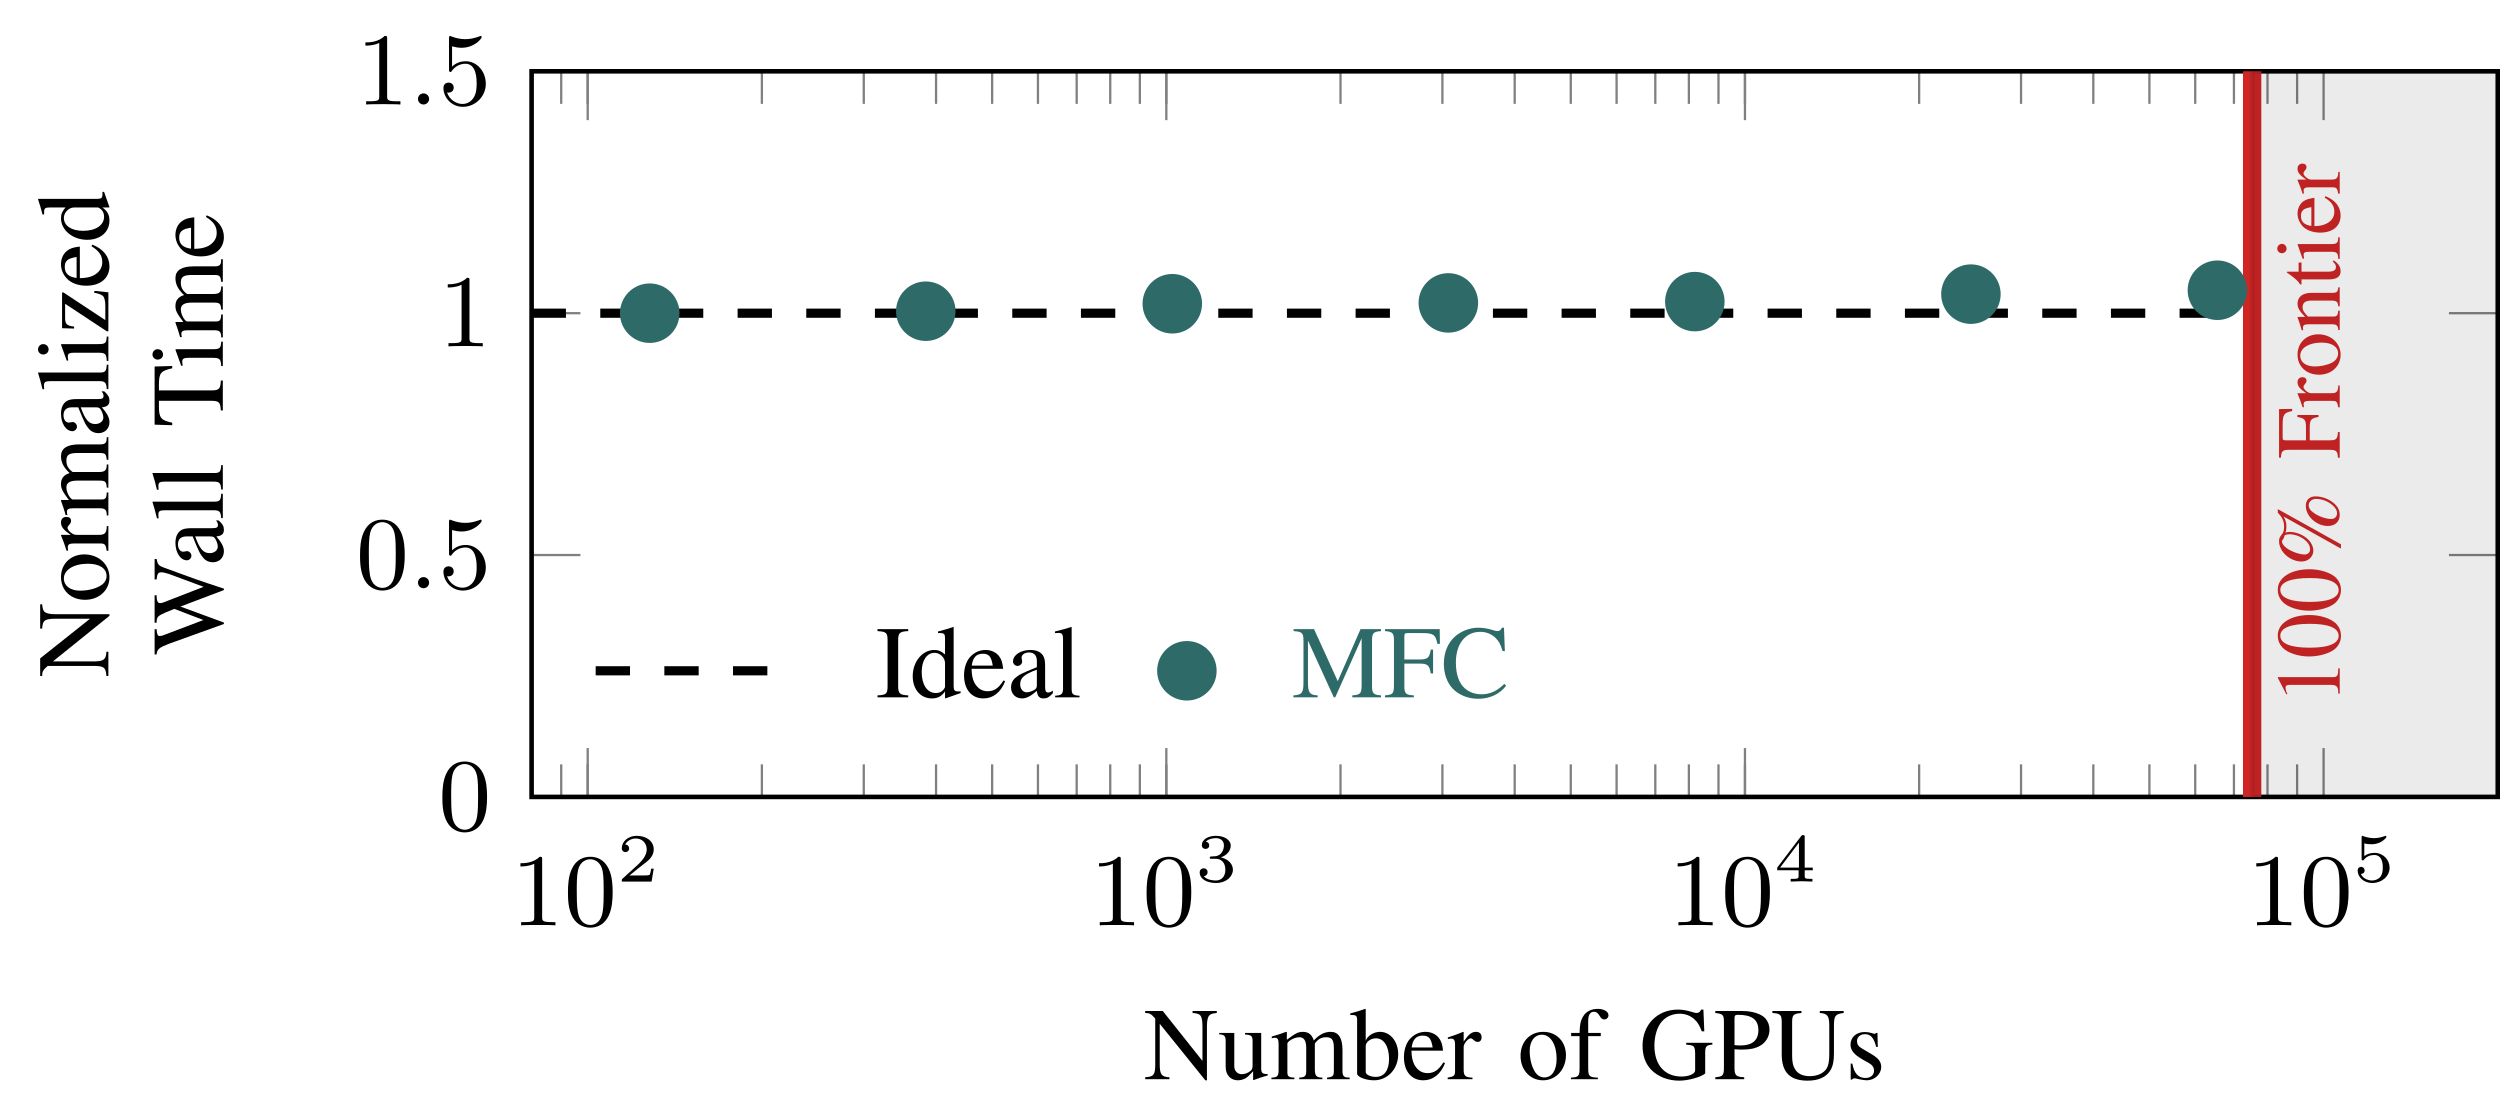 <?xml version="1.0" encoding="UTF-8"?>
<svg xmlns="http://www.w3.org/2000/svg" xmlns:xlink="http://www.w3.org/1999/xlink" width="217.647" height="97.402" viewBox="0 0 217.647 97.402">
<rect width="100%" height="100%" fill="white"/><defs>
<g>
<g id="glyph-0-0">
<path d="M 2.719 -5.734 C 2.719 -5.953 2.719 -5.969 2.5 -5.969 C 1.938 -5.406 1.109 -5.406 0.828 -5.406 L 0.828 -5.125 C 1 -5.125 1.547 -5.125 2.031 -5.359 L 2.031 -0.719 C 2.031 -0.391 2.016 -0.281 1.172 -0.281 L 0.891 -0.281 L 0.891 0 C 1.203 -0.031 2.016 -0.031 2.375 -0.031 C 2.75 -0.031 3.547 -0.031 3.875 0 L 3.875 -0.281 L 3.594 -0.281 C 2.75 -0.281 2.719 -0.391 2.719 -0.719 Z M 2.719 -5.734 "/>
</g>
<g id="glyph-0-1">
<path d="M 4.25 -2.875 C 4.25 -3.469 4.219 -4.25 3.906 -4.922 C 3.5 -5.766 2.828 -5.969 2.312 -5.969 C 1.766 -5.969 1.078 -5.766 0.688 -4.891 C 0.406 -4.281 0.359 -3.547 0.359 -2.875 C 0.359 -2.281 0.375 -1.422 0.766 -0.703 C 1.188 0.047 1.891 0.203 2.297 0.203 C 2.875 0.203 3.547 -0.047 3.922 -0.875 C 4.188 -1.484 4.25 -2.156 4.25 -2.875 Z M 2.312 -0.031 C 2.031 -0.031 1.391 -0.156 1.219 -1.172 C 1.125 -1.688 1.125 -2.469 1.125 -2.984 C 1.125 -3.594 1.125 -4.297 1.234 -4.797 C 1.422 -5.594 1.984 -5.75 2.297 -5.75 C 2.641 -5.75 3.203 -5.562 3.375 -4.734 C 3.469 -4.25 3.469 -3.547 3.469 -2.984 C 3.469 -2.422 3.469 -1.672 3.375 -1.141 C 3.188 -0.109 2.531 -0.031 2.312 -0.031 Z M 2.312 -0.031 "/>
</g>
<g id="glyph-0-2">
<path d="M 0.938 -3.094 C 0.938 -2.938 0.938 -2.828 1.062 -2.828 C 1.125 -2.828 1.156 -2.875 1.203 -2.953 C 1.484 -3.328 1.906 -3.547 2.375 -3.547 C 3.344 -3.547 3.344 -2.156 3.344 -1.844 C 3.344 -1.562 3.344 -1 3.078 -0.594 C 2.844 -0.219 2.469 -0.047 2.109 -0.047 C 1.594 -0.047 0.984 -0.391 0.766 -1.047 C 0.781 -1.047 0.828 -1.031 0.891 -1.031 C 1.078 -1.031 1.344 -1.141 1.344 -1.469 C 1.344 -1.75 1.141 -1.906 0.891 -1.906 C 0.703 -1.906 0.453 -1.797 0.453 -1.438 C 0.453 -0.625 1.141 0.203 2.141 0.203 C 3.219 0.203 4.141 -0.688 4.141 -1.797 C 4.141 -2.875 3.375 -3.766 2.391 -3.766 C 1.969 -3.766 1.531 -3.625 1.203 -3.297 L 1.203 -5.062 C 1.484 -4.984 1.766 -4.938 2.031 -4.938 C 3.141 -4.938 3.781 -5.734 3.781 -5.859 C 3.781 -5.938 3.734 -5.969 3.688 -5.969 C 3.672 -5.969 3.656 -5.969 3.562 -5.922 C 3.141 -5.766 2.734 -5.688 2.359 -5.688 C 1.969 -5.688 1.562 -5.766 1.156 -5.922 C 1.062 -5.969 1.047 -5.969 1.047 -5.969 C 0.938 -5.969 0.938 -5.891 0.938 -5.734 Z M 0.938 -3.094 "/>
</g>
<g id="glyph-1-0">
<path d="M 3.219 -1.125 L 3 -1.125 C 2.984 -1.031 2.922 -0.641 2.844 -0.578 C 2.797 -0.531 2.312 -0.531 2.219 -0.531 L 1.109 -0.531 L 1.875 -1.156 C 2.078 -1.328 2.609 -1.703 2.797 -1.891 C 2.969 -2.062 3.219 -2.375 3.219 -2.797 C 3.219 -3.547 2.547 -3.984 1.734 -3.984 C 0.969 -3.984 0.438 -3.469 0.438 -2.906 C 0.438 -2.609 0.688 -2.562 0.75 -2.562 C 0.906 -2.562 1.078 -2.672 1.078 -2.891 C 1.078 -3.016 1 -3.219 0.734 -3.219 C 0.875 -3.516 1.234 -3.75 1.656 -3.75 C 2.281 -3.75 2.609 -3.281 2.609 -2.797 C 2.609 -2.375 2.328 -1.938 1.922 -1.547 L 0.5 -0.25 C 0.438 -0.188 0.438 -0.188 0.438 0 L 3.031 0 Z M 3.219 -1.125 "/>
</g>
<g id="glyph-1-1">
<path d="M 1.766 -1.984 C 2.266 -1.984 2.609 -1.641 2.609 -1.031 C 2.609 -0.375 2.219 -0.094 1.781 -0.094 C 1.609 -0.094 1 -0.125 0.734 -0.469 C 0.969 -0.5 1.062 -0.656 1.062 -0.812 C 1.062 -1.016 0.922 -1.156 0.719 -1.156 C 0.562 -1.156 0.375 -1.047 0.375 -0.797 C 0.375 -0.203 1.031 0.125 1.797 0.125 C 2.688 0.125 3.266 -0.438 3.266 -1.031 C 3.266 -1.469 2.938 -1.938 2.219 -2.109 C 2.703 -2.266 3.078 -2.656 3.078 -3.141 C 3.078 -3.625 2.516 -3.984 1.797 -3.984 C 1.094 -3.984 0.562 -3.656 0.562 -3.172 C 0.562 -2.906 0.766 -2.844 0.891 -2.844 C 1.047 -2.844 1.203 -2.938 1.203 -3.156 C 1.203 -3.344 1.078 -3.453 0.906 -3.469 C 1.188 -3.781 1.734 -3.781 1.797 -3.781 C 2.094 -3.781 2.484 -3.641 2.484 -3.141 C 2.484 -2.812 2.297 -2.234 1.688 -2.203 C 1.578 -2.203 1.422 -2.188 1.375 -2.188 C 1.312 -2.172 1.25 -2.172 1.25 -2.078 C 1.25 -1.984 1.312 -1.984 1.406 -1.984 Z M 1.766 -1.984 "/>
</g>
<g id="glyph-1-2">
<path d="M 3.375 -0.984 L 3.375 -1.219 L 2.672 -1.219 L 2.672 -3.859 C 2.672 -4 2.672 -4.047 2.531 -4.047 C 2.422 -4.047 2.406 -4.016 2.359 -3.953 L 0.281 -1.219 L 0.281 -0.984 L 2.141 -0.984 L 2.141 -0.5 C 2.141 -0.312 2.141 -0.234 1.641 -0.234 L 1.453 -0.234 L 1.453 0 C 1.578 0 2.141 -0.031 2.406 -0.031 C 2.672 -0.031 3.234 0 3.344 0 L 3.344 -0.234 L 3.172 -0.234 C 2.672 -0.234 2.672 -0.312 2.672 -0.5 L 2.672 -0.984 Z M 2.172 -3.391 L 2.172 -1.219 L 0.531 -1.219 Z M 2.172 -3.391 "/>
</g>
<g id="glyph-1-3">
<path d="M 1.016 -3.328 C 1.219 -3.266 1.422 -3.25 1.625 -3.25 C 1.766 -3.25 2.094 -3.25 2.469 -3.453 C 2.578 -3.516 2.938 -3.766 2.938 -3.891 C 2.938 -3.969 2.891 -3.984 2.859 -3.984 C 2.844 -3.984 2.844 -3.984 2.766 -3.953 C 2.562 -3.875 2.25 -3.781 1.859 -3.781 C 1.562 -3.781 1.25 -3.844 0.969 -3.938 C 0.922 -3.969 0.891 -3.984 0.875 -3.984 C 0.781 -3.984 0.781 -3.906 0.781 -3.812 L 0.781 -2.016 C 0.781 -1.922 0.781 -1.844 0.891 -1.844 C 0.953 -1.844 0.969 -1.875 1 -1.922 C 1.156 -2.109 1.422 -2.312 1.891 -2.312 C 2.625 -2.312 2.625 -1.422 2.625 -1.234 C 2.625 -1 2.609 -0.656 2.406 -0.406 C 2.219 -0.188 1.938 -0.094 1.688 -0.094 C 1.281 -0.094 0.859 -0.312 0.719 -0.672 C 1.016 -0.672 1.047 -0.906 1.047 -0.969 C 1.047 -1.141 0.922 -1.281 0.734 -1.281 C 0.688 -1.281 0.438 -1.25 0.438 -0.953 C 0.438 -0.406 0.953 0.125 1.703 0.125 C 2.531 0.125 3.219 -0.453 3.219 -1.203 C 3.219 -1.891 2.672 -2.5 1.891 -2.5 C 1.516 -2.5 1.203 -2.375 1.016 -2.219 Z M 1.016 -3.328 "/>
</g>
<g id="glyph-2-0">
<path d="M 1.766 -0.484 C 1.766 -0.75 1.547 -0.969 1.281 -0.969 C 1 -0.969 0.797 -0.75 0.797 -0.484 C 0.797 -0.219 1 0 1.281 0 C 1.547 0 1.766 -0.219 1.766 -0.484 Z M 1.766 -0.484 "/>
</g>
<g id="glyph-3-0">
<path d="M -5.391 -2.312 L -4.656 -0.891 L -4.547 -0.891 C -4.594 -0.984 -4.625 -1.062 -4.641 -1.094 C -4.688 -1.25 -4.719 -1.375 -4.719 -1.453 C -4.719 -1.625 -4.609 -1.703 -4.344 -1.703 L -0.734 -1.703 C -0.484 -1.703 -0.297 -1.641 -0.219 -1.5 C -0.156 -1.391 -0.125 -1.281 -0.125 -0.938 L 0 -0.938 L 0 -3.141 L -0.125 -3.141 C -0.125 -2.516 -0.203 -2.375 -0.594 -2.375 L -5.375 -2.375 Z M -5.391 -2.312 "/>
</g>
<g id="glyph-3-1">
<path d="M -5.391 -2.031 C -5.391 -1.578 -5.25 -1.25 -4.969 -0.953 C -4.531 -0.5 -3.609 -0.188 -2.672 -0.188 C -1.812 -0.188 -0.875 -0.453 -0.438 -0.828 C -0.078 -1.125 0.109 -1.531 0.109 -1.984 C 0.109 -2.406 -0.031 -2.734 -0.297 -3.031 C -0.734 -3.484 -1.672 -3.797 -2.625 -3.797 C -4.266 -3.797 -5.391 -3.062 -5.391 -2.031 Z M -5.172 -2 C -5.172 -2.672 -4.281 -3.031 -2.609 -3.031 C -0.953 -3.031 -0.094 -2.672 -0.094 -1.984 C -0.094 -1.312 -0.953 -0.953 -2.609 -0.953 C -4.297 -0.953 -5.172 -1.312 -5.172 -2 Z M -5.172 -2 "/>
</g>
<g id="glyph-3-2">
<path d="M -2.953 -5.328 C -2.953 -4.438 -2.031 -3.578 -1.031 -3.578 C -0.406 -3.578 0 -3.953 0 -4.531 C 0 -4.891 -0.125 -5.188 -0.406 -5.469 C -0.844 -5.891 -1.484 -6.156 -2.109 -6.156 C -2.641 -6.156 -2.953 -5.844 -2.953 -5.328 Z M -2.703 -5.391 C -2.703 -5.688 -2.422 -5.938 -2.062 -5.938 C -1.609 -5.938 -1.062 -5.75 -0.688 -5.438 C -0.375 -5.188 -0.234 -4.953 -0.234 -4.672 C -0.234 -4.375 -0.453 -4.188 -0.75 -4.188 C -1.172 -4.188 -1.828 -4.406 -2.234 -4.703 C -2.562 -4.922 -2.703 -5.141 -2.703 -5.391 Z M -5.391 -5.047 L -5.391 -4.734 C -4.984 -4.312 -4.844 -4 -4.844 -3.5 C -4.844 -3.172 -4.906 -3 -5.062 -2.812 C -5.234 -2.594 -5.281 -2.5 -5.281 -2.25 C -5.281 -1.344 -4.328 -0.484 -3.312 -0.484 C -2.75 -0.484 -2.297 -0.906 -2.297 -1.422 C -2.297 -1.766 -2.469 -2.125 -2.734 -2.391 C -3.156 -2.812 -3.797 -3.062 -4.375 -3.062 C -4.484 -3.062 -4.578 -3.047 -4.719 -3 C -4.672 -3.141 -4.641 -3.297 -4.641 -3.516 C -4.641 -3.875 -4.703 -4.078 -4.891 -4.406 L 0.109 -1.609 L 0.109 -1.984 Z M -4.781 -2.781 C -4.625 -2.844 -4.5 -2.859 -4.391 -2.859 C -3.484 -2.859 -2.578 -2.203 -2.578 -1.562 C -2.578 -1.281 -2.766 -1.094 -3.062 -1.094 C -3.391 -1.094 -3.938 -1.25 -4.328 -1.469 C -4.766 -1.703 -5.031 -2 -5.031 -2.25 C -5.031 -2.281 -5.031 -2.297 -4.984 -2.344 C -4.891 -2.469 -4.844 -2.562 -4.781 -2.781 Z M -4.781 -2.781 "/>
</g>
<g id="glyph-3-3">
<path d="M -1.844 -3.812 L -3.688 -3.812 L -3.688 -3.641 C -3.047 -3.531 -2.938 -3.391 -2.938 -2.75 L -2.938 -1.609 L -4.703 -1.609 C -4.922 -1.609 -4.969 -1.641 -4.969 -1.859 L -4.969 -2.938 C -4.969 -3.844 -4.859 -4.016 -4.141 -4.156 L -4.141 -4.344 L -5.281 -4.328 L -5.281 -0.094 L -5.125 -0.094 C -5.078 -0.688 -4.969 -0.781 -4.406 -0.781 L -0.953 -0.781 C -0.297 -0.781 -0.188 -0.703 -0.156 -0.094 L 0 -0.094 L 0 -2.328 L -0.156 -2.328 C -0.188 -1.719 -0.297 -1.609 -0.875 -1.609 L -2.609 -1.609 L -2.609 -2.75 C -2.609 -3.406 -2.484 -3.531 -1.844 -3.641 Z M -1.844 -3.812 "/>
</g>
<g id="glyph-3-4">
<path d="M -3.109 -0.062 C -3.125 -0.172 -3.141 -0.234 -3.141 -0.328 C -3.141 -0.531 -3.016 -0.609 -2.656 -0.609 L -0.672 -0.609 C -0.266 -0.609 -0.219 -0.547 -0.125 -0.047 L 0 -0.047 L 0 -1.953 L -0.125 -1.953 C -0.141 -1.406 -0.266 -1.281 -0.719 -1.281 L -2.516 -1.281 C -2.766 -1.281 -3.156 -1.625 -3.156 -1.828 C -3.156 -1.875 -3.125 -1.953 -3.047 -2.047 C -2.938 -2.172 -2.891 -2.25 -2.891 -2.359 C -2.891 -2.547 -3.016 -2.672 -3.25 -2.672 C -3.5 -2.672 -3.672 -2.5 -3.672 -2.234 C -3.672 -1.891 -3.484 -1.672 -2.922 -1.281 L -3.656 -1.281 L -3.672 -1.234 C -3.484 -0.812 -3.391 -0.531 -3.234 -0.062 Z M -3.109 -0.062 "/>
</g>
<g id="glyph-3-5">
<path d="M -3.672 -1.984 C -3.672 -0.953 -2.906 -0.234 -1.797 -0.234 C -0.719 -0.234 0.078 -0.969 0.078 -1.969 C 0.078 -2.984 -0.766 -3.75 -1.859 -3.75 C -2.906 -3.75 -3.672 -3.016 -3.672 -1.984 Z M -3.438 -1.891 C -3.438 -2.562 -2.672 -3.031 -1.578 -3.031 C -0.688 -3.031 -0.141 -2.672 -0.141 -2.078 C -0.141 -1.766 -0.328 -1.469 -0.656 -1.297 C -1.062 -1.078 -1.625 -0.953 -2.188 -0.953 C -2.953 -0.953 -3.438 -1.328 -3.438 -1.891 Z M -3.438 -1.891 "/>
</g>
<g id="glyph-3-6">
<path d="M -3.172 -0.125 C -3.203 -0.172 -3.203 -0.25 -3.203 -0.344 C -3.203 -0.562 -3.078 -0.641 -2.688 -0.641 L -0.719 -0.641 C -0.266 -0.641 -0.156 -0.547 -0.125 -0.141 L 0 -0.141 L 0 -1.828 L -0.125 -1.828 C -0.156 -1.422 -0.25 -1.312 -0.531 -1.312 L -2.766 -1.312 C -3.125 -1.688 -3.234 -1.859 -3.234 -2.125 C -3.234 -2.516 -2.984 -2.703 -2.453 -2.703 L -0.781 -2.703 C -0.281 -2.703 -0.156 -2.609 -0.125 -2.203 L 0 -2.203 L 0 -3.859 L -0.125 -3.859 C -0.156 -3.469 -0.25 -3.375 -0.641 -3.375 L -2.469 -3.375 C -3.219 -3.375 -3.672 -3.031 -3.672 -2.438 C -3.672 -2.078 -3.531 -1.828 -3.016 -1.281 L -3.656 -1.281 L -3.672 -1.234 C -3.516 -0.844 -3.438 -0.562 -3.312 -0.125 Z M -3.172 -0.125 "/>
</g>
<g id="glyph-3-7">
<path d="M -3.578 -2.031 L -3.578 -1.234 L -4.516 -1.234 C -4.594 -1.234 -4.609 -1.219 -4.609 -1.172 C -4.547 -1.109 -4.469 -1.062 -4.391 -1.016 C -3.953 -0.703 -3.562 -0.359 -3.531 -0.234 C -3.484 -0.156 -3.422 -0.109 -3.391 -0.109 C -3.359 -0.109 -3.344 -0.109 -3.328 -0.141 L -3.328 -0.562 L -0.938 -0.562 C -0.266 -0.562 0.078 -0.797 0.078 -1.266 C 0.078 -1.656 -0.109 -1.953 -0.531 -2.219 L -0.609 -2.125 C -0.422 -1.953 -0.328 -1.812 -0.328 -1.641 C -0.328 -1.344 -0.547 -1.234 -1.047 -1.234 L -3.328 -1.234 L -3.328 -2.031 Z M -3.578 -2.031 "/>
</g>
<g id="glyph-3-8">
<path d="M -3.672 -1.391 L -3.234 -0.156 L -3.109 -0.156 L -3.109 -0.219 C -3.125 -0.312 -3.141 -0.422 -3.141 -0.5 C -3.141 -0.688 -3.016 -0.75 -2.656 -0.75 L -0.812 -0.75 C -0.234 -0.75 -0.156 -0.672 -0.125 -0.125 L 0 -0.125 L 0 -2.016 L -0.125 -2.016 C -0.156 -1.484 -0.234 -1.422 -0.812 -1.422 L -3.641 -1.422 Z M -5.438 -1.016 C -5.438 -0.812 -5.266 -0.625 -5.031 -0.625 C -4.812 -0.625 -4.625 -0.797 -4.625 -1.016 C -4.625 -1.25 -4.812 -1.438 -5.031 -1.438 C -5.266 -1.438 -5.438 -1.25 -5.438 -1.016 Z M -5.438 -1.016 "/>
</g>
<g id="glyph-3-9">
<path d="M -1.312 -3.25 C -0.703 -2.875 -0.469 -2.531 -0.469 -2.016 C -0.469 -1.562 -0.703 -1.219 -1.156 -0.984 C -1.453 -0.844 -1.719 -0.781 -2.203 -0.766 L -2.203 -3.234 C -2.719 -3.156 -2.953 -3.078 -3.219 -2.891 C -3.5 -2.641 -3.672 -2.281 -3.672 -1.859 C -3.672 -1.469 -3.516 -1.094 -3.25 -0.781 C -2.922 -0.422 -2.359 -0.203 -1.703 -0.203 C -0.609 -0.203 0.078 -0.766 0.078 -1.688 C 0.078 -2.453 -0.391 -3.047 -1.25 -3.375 Z M -2.469 -0.781 C -3.078 -0.875 -3.375 -1.141 -3.375 -1.641 C -3.375 -2.125 -3.156 -2.312 -2.469 -2.422 Z M -2.469 -0.781 "/>
</g>
<g id="glyph-4-0">
<path d="M 5.484 0.094 L 5.484 -4.625 C 5.484 -5.156 5.578 -5.484 5.75 -5.609 C 5.875 -5.688 6 -5.734 6.344 -5.766 L 6.344 -5.938 L 4.234 -5.938 L 4.234 -5.766 C 4.578 -5.734 4.703 -5.703 4.828 -5.625 C 5.016 -5.5 5.094 -5.172 5.094 -4.625 L 5.094 -1.594 L 1.641 -5.938 L 0.109 -5.938 L 0.109 -5.766 C 0.5 -5.766 0.625 -5.688 0.984 -5.281 L 0.984 -1.312 C 0.984 -0.391 0.859 -0.219 0.109 -0.172 L 0.109 0 L 2.219 0 L 2.219 -0.172 C 1.531 -0.203 1.375 -0.406 1.375 -1.312 L 1.375 -4.828 L 5.344 0.094 Z M 5.484 0.094 "/>
</g>
<g id="glyph-4-1">
<path d="M 4.297 -0.453 L 4.25 -0.453 C 3.844 -0.453 3.734 -0.547 3.734 -0.953 L 3.734 -4.031 L 2.328 -4.031 L 2.328 -3.891 C 2.875 -3.859 2.984 -3.766 2.984 -3.312 L 2.984 -1.203 C 2.984 -0.953 2.938 -0.828 2.812 -0.734 C 2.578 -0.531 2.297 -0.438 2.031 -0.438 C 1.672 -0.438 1.391 -0.734 1.391 -1.109 L 1.391 -4.031 L 0.078 -4.031 L 0.078 -3.906 C 0.516 -3.891 0.641 -3.75 0.641 -3.344 L 0.641 -1.078 C 0.641 -0.375 1.062 0.094 1.719 0.094 C 2.047 0.094 2.406 -0.047 2.641 -0.297 L 3.031 -0.688 L 3.031 0.062 L 3.062 0.078 C 3.516 -0.094 3.844 -0.203 4.297 -0.328 Z M 4.297 -0.453 "/>
</g>
<g id="glyph-4-2">
<path d="M 0.172 -3.562 C 0.281 -3.594 0.359 -3.609 0.453 -3.609 C 0.688 -3.609 0.766 -3.469 0.766 -3.031 L 0.766 -0.766 C 0.766 -0.281 0.641 -0.141 0.141 -0.141 L 0.141 0 L 2.141 0 L 2.141 -0.141 C 1.656 -0.156 1.531 -0.25 1.531 -0.594 L 1.531 -3.125 C 1.531 -3.141 1.594 -3.234 1.656 -3.297 C 1.891 -3.5 2.266 -3.656 2.578 -3.656 C 2.984 -3.656 3.172 -3.344 3.172 -2.719 L 3.172 -0.766 C 3.172 -0.266 3.078 -0.172 2.562 -0.141 L 2.562 0 L 4.578 0 L 4.578 -0.141 C 4.062 -0.141 3.922 -0.297 3.922 -0.859 L 3.922 -3.109 C 4.203 -3.5 4.5 -3.656 4.906 -3.656 C 5.422 -3.656 5.578 -3.422 5.578 -2.672 L 5.578 -0.781 C 5.578 -0.266 5.5 -0.203 4.984 -0.141 L 4.984 0 L 6.953 0 L 6.953 -0.141 L 6.719 -0.156 C 6.453 -0.172 6.328 -0.328 6.328 -0.688 L 6.328 -2.531 C 6.328 -3.594 5.984 -4.125 5.297 -4.125 C 4.766 -4.125 4.312 -3.891 3.828 -3.375 C 3.672 -3.891 3.359 -4.125 2.875 -4.125 C 2.484 -4.125 2.234 -4 1.484 -3.438 L 1.484 -4.109 L 1.422 -4.125 C 0.969 -3.953 0.656 -3.859 0.172 -3.719 Z M 0.172 -3.562 "/>
</g>
<g id="glyph-4-3">
<path d="M 1.375 -6.109 L 1.328 -6.125 C 0.953 -5.984 0.703 -5.922 0.281 -5.797 L 0.031 -5.734 L 0.031 -5.594 C 0.078 -5.594 0.109 -5.594 0.172 -5.594 C 0.531 -5.594 0.625 -5.516 0.625 -5.141 L 0.625 -0.484 C 0.625 -0.203 1.375 0.094 2.094 0.094 C 3.281 0.094 4.203 -0.891 4.203 -2.172 C 4.203 -3.281 3.516 -4.125 2.625 -4.125 C 2.078 -4.125 1.547 -3.797 1.375 -3.359 Z M 1.375 -2.891 C 1.375 -3.234 1.797 -3.562 2.266 -3.562 C 2.953 -3.562 3.406 -2.859 3.406 -1.766 C 3.406 -0.766 2.984 -0.203 2.25 -0.203 C 1.781 -0.203 1.375 -0.406 1.375 -0.625 Z M 1.375 -2.891 "/>
</g>
<g id="glyph-4-4">
<path d="M 3.656 -1.469 C 3.234 -0.797 2.844 -0.531 2.266 -0.531 C 1.766 -0.531 1.375 -0.797 1.109 -1.297 C 0.953 -1.641 0.891 -1.938 0.875 -2.484 L 3.625 -2.484 C 3.562 -3.062 3.469 -3.328 3.25 -3.609 C 2.984 -3.938 2.562 -4.125 2.094 -4.125 C 1.656 -4.125 1.234 -3.969 0.891 -3.656 C 0.469 -3.297 0.219 -2.656 0.219 -1.922 C 0.219 -0.688 0.875 0.094 1.906 0.094 C 2.75 0.094 3.422 -0.438 3.797 -1.406 Z M 0.891 -2.766 C 0.984 -3.469 1.297 -3.797 1.844 -3.797 C 2.391 -3.797 2.594 -3.547 2.719 -2.766 Z M 0.891 -2.766 "/>
</g>
<g id="glyph-4-5">
<path d="M 0.062 -3.5 C 0.188 -3.531 0.266 -3.531 0.375 -3.531 C 0.594 -3.531 0.688 -3.391 0.688 -3 L 0.688 -0.75 C 0.688 -0.312 0.625 -0.234 0.047 -0.141 L 0.047 0 L 2.203 0 L 2.203 -0.141 C 1.594 -0.156 1.438 -0.297 1.438 -0.812 L 1.438 -2.828 C 1.438 -3.109 1.828 -3.562 2.062 -3.562 C 2.109 -3.562 2.203 -3.516 2.297 -3.422 C 2.438 -3.297 2.531 -3.25 2.656 -3.25 C 2.875 -3.25 3 -3.406 3 -3.656 C 3 -3.953 2.812 -4.125 2.516 -4.125 C 2.141 -4.125 1.875 -3.922 1.438 -3.281 L 1.438 -4.109 L 1.391 -4.125 C 0.922 -3.922 0.594 -3.812 0.062 -3.641 Z M 0.062 -3.5 "/>
</g>
<g id="glyph-4-6">
<path d="M 2.25 -4.125 C 1.078 -4.125 0.266 -3.266 0.266 -2.031 C 0.266 -0.812 1.094 0.094 2.219 0.094 C 3.359 0.094 4.219 -0.859 4.219 -2.094 C 4.219 -3.281 3.391 -4.125 2.25 -4.125 Z M 2.125 -3.875 C 2.875 -3.875 3.406 -3.016 3.406 -1.781 C 3.406 -0.766 3 -0.156 2.328 -0.156 C 1.984 -0.156 1.656 -0.375 1.469 -0.734 C 1.203 -1.203 1.062 -1.828 1.062 -2.469 C 1.062 -3.312 1.484 -3.875 2.125 -3.875 Z M 2.125 -3.875 "/>
</g>
<g id="glyph-4-7">
<path d="M 2.766 -4.031 L 1.672 -4.031 L 1.672 -5.078 C 1.672 -5.594 1.844 -5.875 2.172 -5.875 C 2.375 -5.875 2.5 -5.781 2.656 -5.531 C 2.797 -5.297 2.906 -5.203 3.062 -5.203 C 3.266 -5.203 3.438 -5.359 3.438 -5.562 C 3.438 -5.891 3.047 -6.125 2.5 -6.125 C 1.953 -6.125 1.469 -5.891 1.234 -5.469 C 1 -5.078 0.938 -4.75 0.922 -4.031 L 0.188 -4.031 L 0.188 -3.75 L 0.922 -3.75 L 0.922 -0.938 C 0.922 -0.281 0.828 -0.172 0.172 -0.141 L 0.172 0 L 2.516 0 L 2.516 -0.141 C 1.781 -0.156 1.672 -0.266 1.672 -0.938 L 1.672 -3.75 L 2.766 -3.75 Z M 2.766 -4.031 "/>
</g>
<g id="glyph-4-8">
<path d="M 6.359 -3.172 L 4.078 -3.172 L 4.078 -3.016 C 4.453 -2.984 4.562 -2.953 4.672 -2.891 C 4.812 -2.812 4.859 -2.594 4.859 -2.219 L 4.859 -0.766 C 4.859 -0.469 4.312 -0.234 3.672 -0.234 C 2.203 -0.234 1.312 -1.25 1.312 -2.922 C 1.312 -3.766 1.562 -4.578 1.953 -5.016 C 2.344 -5.469 2.906 -5.703 3.516 -5.703 C 4.016 -5.703 4.453 -5.531 4.812 -5.203 C 5.078 -4.953 5.219 -4.719 5.438 -4.172 L 5.656 -4.172 L 5.578 -6.062 L 5.375 -6.062 C 5.328 -5.891 5.172 -5.766 4.984 -5.766 C 4.891 -5.766 4.75 -5.797 4.578 -5.859 C 4.172 -5.984 3.766 -6.062 3.359 -6.062 C 1.562 -6.062 0.281 -4.75 0.281 -2.922 C 0.281 -2.031 0.531 -1.359 1.031 -0.828 C 1.625 -0.219 2.5 0.125 3.484 0.125 C 4.25 0.125 5.375 -0.188 5.734 -0.5 L 5.734 -2.328 C 5.734 -2.859 5.844 -2.969 6.359 -3.016 Z M 6.359 -3.172 "/>
</g>
<g id="glyph-4-9">
<path d="M 1.812 -2.609 C 2.047 -2.594 2.203 -2.578 2.438 -2.578 C 3.125 -2.578 3.609 -2.672 4 -2.891 C 4.531 -3.172 4.859 -3.719 4.859 -4.312 C 4.859 -4.688 4.734 -5.031 4.5 -5.297 C 4.141 -5.688 3.359 -5.938 2.516 -5.938 L 0.141 -5.938 L 0.141 -5.766 C 0.812 -5.688 0.891 -5.609 0.891 -4.953 L 0.891 -1.078 C 0.891 -0.328 0.828 -0.234 0.141 -0.172 L 0.141 0 L 2.656 0 L 2.656 -0.172 C 1.953 -0.203 1.812 -0.328 1.812 -0.984 Z M 1.812 -5.297 C 1.812 -5.547 1.875 -5.609 2.109 -5.609 C 3.328 -5.609 3.891 -5.188 3.891 -4.266 C 3.891 -3.391 3.359 -2.938 2.328 -2.938 C 2.141 -2.938 2.016 -2.953 1.812 -2.969 Z M 1.812 -5.297 "/>
</g>
<g id="glyph-4-10">
<path d="M 5.484 -4.625 C 5.484 -5.531 5.594 -5.672 6.328 -5.766 L 6.328 -5.938 L 4.25 -5.938 L 4.25 -5.766 C 4.938 -5.719 5.078 -5.516 5.078 -4.625 L 5.078 -2.203 C 5.078 -1.594 5.016 -1.25 4.875 -0.984 C 4.641 -0.547 4.062 -0.266 3.391 -0.266 C 2.75 -0.266 2.312 -0.484 2.078 -0.906 C 1.906 -1.188 1.844 -1.531 1.844 -2.094 L 1.844 -4.953 C 1.844 -5.609 1.953 -5.703 2.656 -5.766 L 2.656 -5.938 L 0.125 -5.938 L 0.125 -5.766 C 0.828 -5.719 0.938 -5.609 0.938 -4.953 L 0.938 -2.156 C 0.938 -0.609 1.656 0.125 3.188 0.125 C 4.156 0.125 4.828 -0.188 5.188 -0.797 C 5.406 -1.172 5.484 -1.594 5.484 -2.281 Z M 5.484 -4.625 "/>
</g>
<g id="glyph-4-11">
<path d="M 2.828 -2.812 L 2.797 -4.031 L 2.688 -4.031 L 2.672 -4.016 C 2.594 -3.953 2.578 -3.953 2.547 -3.953 C 2.5 -3.953 2.406 -3.969 2.312 -4.016 C 2.109 -4.078 1.906 -4.109 1.672 -4.109 C 0.969 -4.109 0.453 -3.656 0.453 -3.016 C 0.453 -2.516 0.75 -2.156 1.5 -1.719 L 2.031 -1.422 C 2.344 -1.25 2.5 -1.031 2.5 -0.75 C 2.5 -0.359 2.203 -0.109 1.75 -0.109 C 1.438 -0.109 1.172 -0.219 1 -0.422 C 0.812 -0.641 0.719 -0.859 0.609 -1.359 L 0.469 -1.359 L 0.469 0.031 L 0.578 0.031 C 0.641 -0.047 0.688 -0.078 0.797 -0.078 C 0.875 -0.078 1 -0.047 1.203 0 C 1.453 0.047 1.688 0.094 1.859 0.094 C 2.547 0.094 3.125 -0.438 3.125 -1.062 C 3.125 -1.5 2.906 -1.797 2.375 -2.125 L 1.406 -2.703 C 1.141 -2.844 1.016 -3.062 1.016 -3.312 C 1.016 -3.672 1.297 -3.922 1.703 -3.922 C 2.219 -3.922 2.484 -3.609 2.688 -2.812 Z M 2.828 -2.812 "/>
</g>
<g id="glyph-4-12">
<path d="M 1.031 -0.984 C 1.031 -0.312 0.922 -0.203 0.156 -0.172 L 0.156 0 L 2.828 0 L 2.828 -0.172 C 2.094 -0.203 1.953 -0.328 1.953 -0.984 L 1.953 -4.953 C 1.953 -5.609 2.078 -5.734 2.828 -5.766 L 2.828 -5.938 L 0.156 -5.938 L 0.156 -5.766 C 0.922 -5.719 1.031 -5.625 1.031 -4.953 Z M 1.031 -0.984 "/>
</g>
<g id="glyph-4-13">
<path d="M 3.078 0.094 L 4.406 -0.375 L 4.406 -0.516 C 4.25 -0.516 4.219 -0.516 4.203 -0.516 C 3.875 -0.516 3.797 -0.609 3.797 -1.016 L 3.797 -6.109 L 3.766 -6.125 C 3.328 -5.969 3.016 -5.891 2.438 -5.734 L 2.438 -5.594 C 2.516 -5.594 2.562 -5.594 2.641 -5.594 C 2.969 -5.594 3.047 -5.5 3.047 -5.141 L 3.047 -3.734 C 2.703 -4.031 2.469 -4.125 2.109 -4.125 C 1.078 -4.125 0.234 -3.109 0.234 -1.844 C 0.234 -0.688 0.922 0.094 1.906 0.094 C 2.406 0.094 2.75 -0.094 3.047 -0.516 L 3.047 0.062 Z M 3.047 -0.922 C 3.047 -0.859 2.984 -0.75 2.891 -0.641 C 2.734 -0.469 2.516 -0.375 2.25 -0.375 C 1.5 -0.375 1.016 -1.094 1.016 -2.203 C 1.016 -3.203 1.453 -3.875 2.141 -3.875 C 2.609 -3.875 3.047 -3.453 3.047 -2.984 Z M 3.047 -0.922 "/>
</g>
<g id="glyph-4-14">
<path d="M 3.969 -0.594 C 3.812 -0.469 3.703 -0.422 3.562 -0.422 C 3.359 -0.422 3.297 -0.547 3.297 -0.938 L 3.297 -2.688 C 3.297 -3.156 3.25 -3.422 3.125 -3.625 C 2.922 -3.953 2.531 -4.125 2.016 -4.125 C 1.172 -4.125 0.5 -3.688 0.5 -3.125 C 0.5 -2.922 0.688 -2.734 0.891 -2.734 C 1.109 -2.734 1.297 -2.922 1.297 -3.109 C 1.297 -3.141 1.281 -3.188 1.281 -3.25 C 1.25 -3.344 1.25 -3.406 1.25 -3.469 C 1.25 -3.719 1.531 -3.906 1.891 -3.906 C 2.328 -3.906 2.578 -3.656 2.578 -3.172 L 2.578 -2.625 C 1.188 -2.062 1.047 -1.984 0.656 -1.656 C 0.453 -1.469 0.328 -1.172 0.328 -0.875 C 0.328 -0.312 0.719 0.094 1.281 0.094 C 1.672 0.094 2.031 -0.094 2.578 -0.562 C 2.625 -0.094 2.797 0.094 3.156 0.094 C 3.469 0.094 3.656 -0.016 3.969 -0.359 Z M 2.578 -1.109 C 2.578 -0.828 2.531 -0.75 2.344 -0.641 C 2.125 -0.516 1.875 -0.438 1.688 -0.438 C 1.375 -0.438 1.125 -0.734 1.125 -1.125 L 1.125 -1.156 C 1.125 -1.688 1.484 -2.016 2.578 -2.406 Z M 2.578 -1.109 "/>
</g>
<g id="glyph-4-15">
<path d="M 0.172 -5.594 L 0.219 -5.594 C 0.328 -5.594 0.438 -5.609 0.5 -5.609 C 0.797 -5.609 0.875 -5.484 0.875 -5.062 L 0.875 -0.781 C 0.875 -0.297 0.75 -0.172 0.188 -0.141 L 0.188 0 L 2.312 0 L 2.312 -0.141 C 1.734 -0.172 1.625 -0.266 1.625 -0.75 L 1.625 -6.109 L 1.594 -6.125 C 1.125 -5.969 0.797 -5.891 0.172 -5.734 Z M 0.172 -5.594 "/>
</g>
<g id="glyph-4-16">
<path d="M 6.047 -5.141 L 6.047 -1.078 C 6.047 -0.328 5.938 -0.219 5.234 -0.172 L 5.234 0 L 7.734 0 L 7.734 -0.172 C 7.078 -0.219 6.953 -0.344 6.953 -0.984 L 6.953 -4.953 C 6.953 -5.594 7.078 -5.719 7.734 -5.766 L 7.734 -5.938 L 5.953 -5.938 L 3.969 -1.406 L 1.906 -5.938 L 0.125 -5.938 L 0.125 -5.766 C 0.859 -5.719 0.984 -5.609 0.984 -4.953 L 0.984 -1.312 C 0.984 -0.391 0.859 -0.219 0.109 -0.172 L 0.109 0 L 2.219 0 L 2.219 -0.172 C 1.531 -0.203 1.375 -0.406 1.375 -1.312 L 1.375 -4.938 L 3.625 0 L 3.75 0 Z M 6.047 -5.141 "/>
</g>
<g id="glyph-4-17">
<path d="M 4.297 -2.078 L 4.297 -4.156 L 4.094 -4.156 C 3.984 -3.438 3.828 -3.297 3.109 -3.297 L 1.797 -3.297 L 1.797 -5.297 C 1.797 -5.547 1.844 -5.594 2.094 -5.594 L 3.312 -5.594 C 4.328 -5.594 4.516 -5.469 4.672 -4.656 L 4.891 -4.656 L 4.875 -5.938 L 0.109 -5.938 L 0.109 -5.766 C 0.766 -5.719 0.891 -5.594 0.891 -4.953 L 0.891 -1.078 C 0.891 -0.328 0.797 -0.219 0.109 -0.172 L 0.109 0 L 2.625 0 L 2.625 -0.172 C 1.922 -0.203 1.797 -0.328 1.797 -0.984 L 1.797 -2.938 L 3.109 -2.938 C 3.828 -2.938 3.984 -2.797 4.094 -2.078 Z M 4.297 -2.078 "/>
</g>
<g id="glyph-4-18">
<path d="M 5.562 -4.031 L 5.484 -6.062 L 5.297 -6.062 C 5.234 -5.875 5.094 -5.766 4.922 -5.766 C 4.828 -5.766 4.703 -5.797 4.562 -5.844 C 4.125 -5.984 3.672 -6.062 3.25 -6.062 C 2.516 -6.062 1.781 -5.781 1.219 -5.297 C 0.594 -4.734 0.25 -3.906 0.25 -2.922 C 0.25 -2.078 0.516 -1.312 0.984 -0.797 C 1.516 -0.219 2.344 0.125 3.234 0.125 C 4.25 0.125 5.125 -0.281 5.672 -1.016 L 5.516 -1.172 C 4.859 -0.531 4.266 -0.266 3.516 -0.266 C 2.953 -0.266 2.453 -0.453 2.062 -0.797 C 1.562 -1.234 1.297 -2.031 1.297 -3.031 C 1.297 -4.656 2.125 -5.703 3.422 -5.703 C 3.938 -5.703 4.406 -5.516 4.766 -5.156 C 5.047 -4.875 5.188 -4.625 5.359 -4.031 Z M 5.562 -4.031 "/>
</g>
<g id="glyph-5-0">
<path d="M 0.094 -5.484 L -4.625 -5.484 C -5.156 -5.484 -5.484 -5.578 -5.609 -5.75 C -5.688 -5.875 -5.734 -6 -5.766 -6.344 L -5.938 -6.344 L -5.938 -4.234 L -5.766 -4.234 C -5.734 -4.578 -5.703 -4.703 -5.625 -4.828 C -5.5 -5.016 -5.172 -5.094 -4.625 -5.094 L -1.594 -5.094 L -5.938 -1.641 L -5.938 -0.109 L -5.766 -0.109 C -5.766 -0.5 -5.688 -0.625 -5.281 -0.984 L -1.312 -0.984 C -0.391 -0.984 -0.219 -0.859 -0.172 -0.109 L 0 -0.109 L 0 -2.219 L -0.172 -2.219 C -0.203 -1.531 -0.406 -1.375 -1.312 -1.375 L -4.828 -1.375 L 0.094 -5.344 Z M 0.094 -5.484 "/>
</g>
<g id="glyph-5-1">
<path d="M -4.125 -2.25 C -4.125 -1.078 -3.266 -0.266 -2.031 -0.266 C -0.812 -0.266 0.094 -1.094 0.094 -2.219 C 0.094 -3.359 -0.859 -4.219 -2.094 -4.219 C -3.281 -4.219 -4.125 -3.391 -4.125 -2.25 Z M -3.875 -2.125 C -3.875 -2.875 -3.016 -3.406 -1.781 -3.406 C -0.766 -3.406 -0.156 -3 -0.156 -2.328 C -0.156 -1.984 -0.375 -1.656 -0.734 -1.469 C -1.203 -1.203 -1.828 -1.062 -2.469 -1.062 C -3.312 -1.062 -3.875 -1.484 -3.875 -2.125 Z M -3.875 -2.125 "/>
</g>
<g id="glyph-5-2">
<path d="M -3.5 -0.062 C -3.531 -0.188 -3.531 -0.266 -3.531 -0.375 C -3.531 -0.594 -3.391 -0.688 -3 -0.688 L -0.75 -0.688 C -0.312 -0.688 -0.234 -0.625 -0.141 -0.047 L 0 -0.047 L 0 -2.203 L -0.141 -2.203 C -0.156 -1.594 -0.297 -1.438 -0.812 -1.438 L -2.828 -1.438 C -3.109 -1.438 -3.562 -1.828 -3.562 -2.062 C -3.562 -2.109 -3.516 -2.203 -3.422 -2.297 C -3.297 -2.438 -3.25 -2.531 -3.25 -2.656 C -3.25 -2.875 -3.406 -3 -3.656 -3 C -3.953 -3 -4.125 -2.812 -4.125 -2.516 C -4.125 -2.141 -3.922 -1.875 -3.281 -1.438 L -4.109 -1.438 L -4.125 -1.391 C -3.922 -0.922 -3.812 -0.594 -3.641 -0.062 Z M -3.5 -0.062 "/>
</g>
<g id="glyph-5-3">
<path d="M -3.562 -0.172 C -3.594 -0.281 -3.609 -0.359 -3.609 -0.453 C -3.609 -0.688 -3.469 -0.766 -3.031 -0.766 L -0.766 -0.766 C -0.281 -0.766 -0.141 -0.641 -0.141 -0.141 L 0 -0.141 L 0 -2.141 L -0.141 -2.141 C -0.156 -1.656 -0.25 -1.531 -0.594 -1.531 L -3.125 -1.531 C -3.141 -1.531 -3.234 -1.594 -3.297 -1.656 C -3.5 -1.891 -3.656 -2.266 -3.656 -2.578 C -3.656 -2.984 -3.344 -3.172 -2.719 -3.172 L -0.766 -3.172 C -0.266 -3.172 -0.172 -3.078 -0.141 -2.562 L 0 -2.562 L 0 -4.578 L -0.141 -4.578 C -0.141 -4.062 -0.297 -3.922 -0.859 -3.922 L -3.109 -3.922 C -3.5 -4.203 -3.656 -4.5 -3.656 -4.906 C -3.656 -5.422 -3.422 -5.578 -2.672 -5.578 L -0.781 -5.578 C -0.266 -5.578 -0.203 -5.5 -0.141 -4.984 L 0 -4.984 L 0 -6.953 L -0.141 -6.953 L -0.156 -6.719 C -0.172 -6.453 -0.328 -6.328 -0.688 -6.328 L -2.531 -6.328 C -3.594 -6.328 -4.125 -5.984 -4.125 -5.297 C -4.125 -4.766 -3.891 -4.312 -3.375 -3.828 C -3.891 -3.672 -4.125 -3.359 -4.125 -2.875 C -4.125 -2.484 -4 -2.234 -3.438 -1.484 L -4.109 -1.484 L -4.125 -1.422 C -3.953 -0.969 -3.859 -0.656 -3.719 -0.172 Z M -3.562 -0.172 "/>
</g>
<g id="glyph-5-4">
<path d="M -0.594 -3.969 C -0.469 -3.812 -0.422 -3.703 -0.422 -3.562 C -0.422 -3.359 -0.547 -3.297 -0.938 -3.297 L -2.688 -3.297 C -3.156 -3.297 -3.422 -3.25 -3.625 -3.125 C -3.953 -2.922 -4.125 -2.531 -4.125 -2.016 C -4.125 -1.172 -3.688 -0.5 -3.125 -0.5 C -2.922 -0.5 -2.734 -0.688 -2.734 -0.891 C -2.734 -1.109 -2.922 -1.297 -3.109 -1.297 C -3.141 -1.297 -3.188 -1.281 -3.25 -1.281 C -3.344 -1.25 -3.406 -1.25 -3.469 -1.25 C -3.719 -1.25 -3.906 -1.531 -3.906 -1.891 C -3.906 -2.328 -3.656 -2.578 -3.172 -2.578 L -2.625 -2.578 C -2.062 -1.188 -1.984 -1.047 -1.656 -0.656 C -1.469 -0.453 -1.172 -0.328 -0.875 -0.328 C -0.312 -0.328 0.094 -0.719 0.094 -1.281 C 0.094 -1.672 -0.094 -2.031 -0.562 -2.578 C -0.094 -2.625 0.094 -2.797 0.094 -3.156 C 0.094 -3.469 -0.016 -3.656 -0.359 -3.969 Z M -1.109 -2.578 C -0.828 -2.578 -0.75 -2.531 -0.641 -2.344 C -0.516 -2.125 -0.438 -1.875 -0.438 -1.688 C -0.438 -1.375 -0.734 -1.125 -1.125 -1.125 L -1.156 -1.125 C -1.688 -1.125 -2.016 -1.484 -2.406 -2.578 Z M -1.109 -2.578 "/>
</g>
<g id="glyph-5-5">
<path d="M -5.594 -0.172 L -5.594 -0.219 C -5.594 -0.328 -5.609 -0.438 -5.609 -0.5 C -5.609 -0.797 -5.484 -0.875 -5.062 -0.875 L -0.781 -0.875 C -0.297 -0.875 -0.172 -0.75 -0.141 -0.188 L 0 -0.188 L 0 -2.312 L -0.141 -2.312 C -0.172 -1.734 -0.266 -1.625 -0.75 -1.625 L -6.109 -1.625 L -6.125 -1.594 C -5.969 -1.125 -5.891 -0.797 -5.734 -0.172 Z M -5.594 -0.172 "/>
</g>
<g id="glyph-5-6">
<path d="M -4.125 -1.562 L -3.625 -0.172 L -3.5 -0.172 L -3.5 -0.25 C -3.531 -0.359 -3.531 -0.469 -3.531 -0.562 C -3.531 -0.766 -3.391 -0.859 -3 -0.859 L -0.922 -0.859 C -0.266 -0.859 -0.172 -0.766 -0.141 -0.141 L 0 -0.141 L 0 -2.266 L -0.141 -2.266 C -0.172 -1.672 -0.266 -1.609 -0.922 -1.609 L -4.094 -1.609 Z M -6.125 -1.141 C -6.125 -0.906 -5.922 -0.703 -5.672 -0.703 C -5.422 -0.703 -5.203 -0.891 -5.203 -1.141 C -5.203 -1.406 -5.406 -1.609 -5.672 -1.609 C -5.922 -1.609 -6.125 -1.406 -6.125 -1.141 Z M -6.125 -1.141 "/>
</g>
<g id="glyph-5-7">
<path d="M -1.203 -3.75 L -1.25 -3.594 C -0.797 -3.5 -0.656 -3.438 -0.5 -3.328 C -0.344 -3.203 -0.266 -2.891 -0.266 -2.438 L -0.266 -1.203 L -3.906 -3.609 L -4.031 -3.609 L -4.031 -0.5 L -2.984 -0.469 L -2.984 -0.641 C -3.625 -0.719 -3.766 -0.859 -3.766 -1.391 L -3.766 -2.625 L -0.141 -0.234 L 0 -0.234 L 0 -3.625 Z M -1.203 -3.75 "/>
</g>
<g id="glyph-5-8">
<path d="M -1.469 -3.656 C -0.797 -3.234 -0.531 -2.844 -0.531 -2.266 C -0.531 -1.766 -0.797 -1.375 -1.297 -1.109 C -1.641 -0.953 -1.938 -0.891 -2.484 -0.875 L -2.484 -3.625 C -3.062 -3.562 -3.328 -3.469 -3.609 -3.25 C -3.938 -2.984 -4.125 -2.562 -4.125 -2.094 C -4.125 -1.656 -3.969 -1.234 -3.656 -0.891 C -3.297 -0.469 -2.656 -0.219 -1.922 -0.219 C -0.688 -0.219 0.094 -0.875 0.094 -1.906 C 0.094 -2.75 -0.438 -3.422 -1.406 -3.797 Z M -2.766 -0.891 C -3.469 -0.984 -3.797 -1.297 -3.797 -1.844 C -3.797 -2.391 -3.547 -2.594 -2.766 -2.719 Z M -2.766 -0.891 "/>
</g>
<g id="glyph-5-9">
<path d="M 0.094 -3.078 L -0.375 -4.406 L -0.516 -4.406 C -0.516 -4.25 -0.516 -4.219 -0.516 -4.203 C -0.516 -3.875 -0.609 -3.797 -1.016 -3.797 L -6.109 -3.797 L -6.125 -3.766 C -5.969 -3.328 -5.891 -3.016 -5.734 -2.438 L -5.594 -2.438 C -5.594 -2.516 -5.594 -2.562 -5.594 -2.641 C -5.594 -2.969 -5.5 -3.047 -5.141 -3.047 L -3.734 -3.047 C -4.031 -2.703 -4.125 -2.469 -4.125 -2.109 C -4.125 -1.078 -3.109 -0.234 -1.844 -0.234 C -0.688 -0.234 0.094 -0.922 0.094 -1.906 C 0.094 -2.406 -0.094 -2.75 -0.516 -3.047 L 0.062 -3.047 Z M -0.922 -3.047 C -0.859 -3.047 -0.75 -2.984 -0.641 -2.891 C -0.469 -2.734 -0.375 -2.516 -0.375 -2.25 C -0.375 -1.5 -1.094 -1.016 -2.203 -1.016 C -3.203 -1.016 -3.875 -1.453 -3.875 -2.141 C -3.875 -2.609 -3.453 -3.047 -2.984 -3.047 Z M -0.922 -3.047 "/>
</g>
<g id="glyph-5-10">
<path d="M -5.938 -8.359 L -5.938 -6.578 L -5.766 -6.578 C -5.719 -7.047 -5.625 -7.203 -5.375 -7.203 C -5.188 -7.203 -4.953 -7.141 -4.703 -7.062 L -1.672 -5.938 L -4.734 -4.75 C -4.766 -4.734 -4.969 -4.656 -5 -4.641 C -5.188 -4.562 -5.359 -4.516 -5.453 -4.516 C -5.672 -4.516 -5.766 -4.719 -5.766 -5.203 L -5.938 -5.203 L -5.938 -2.812 L -5.766 -2.812 C -5.766 -3.312 -5.672 -3.406 -4.953 -3.719 L -4.219 -4.016 L -1.688 -3.047 L -5.062 -1.766 C -5.234 -1.688 -5.375 -1.656 -5.484 -1.656 C -5.672 -1.656 -5.734 -1.781 -5.766 -2.25 L -5.938 -2.25 L -5.938 -0.047 L -5.766 -0.047 C -5.719 -0.5 -5.562 -0.641 -4.719 -0.969 L 0.094 -2.703 L 0.094 -2.828 L -3.688 -4.219 L 0.094 -5.656 L 0.094 -5.781 C -2.25 -6.547 -2.5 -6.641 -5.125 -7.609 C -5.594 -7.781 -5.672 -7.891 -5.766 -8.359 Z M -5.938 -8.359 "/>
</g>
<g id="glyph-5-11">
<path d="M -5.562 -2.281 L -1.078 -2.281 C -0.312 -2.281 -0.219 -2.172 -0.172 -1.438 L 0 -1.438 L 0 -4.047 L -0.172 -4.047 C -0.203 -3.312 -0.328 -3.188 -0.984 -3.188 L -5.562 -3.188 L -5.562 -3.672 C -5.562 -4.703 -5.406 -4.891 -4.406 -5.109 L -4.406 -5.312 L -5.938 -5.266 L -5.938 -0.203 L -4.406 -0.156 L -4.406 -0.375 C -5.391 -0.578 -5.562 -0.797 -5.562 -1.797 Z M -5.562 -2.281 "/>
</g>
</g>
<clipPath id="clip-0">
<path clip-rule="nonzero" d="M 46 6 L 217.648 6 L 217.648 70 L 46 70 Z M 46 6 "/>
</clipPath>
<clipPath id="clip-1">
<path clip-rule="nonzero" d="M 46.281 26 L 197 26 L 197 28 L 46.281 28 Z M 46.281 26 "/>
</clipPath>
<clipPath id="clip-2">
<path clip-rule="nonzero" d="M 195 6.207 L 197 6.207 L 197 69.379 L 195 69.379 Z M 195 6.207 "/>
</clipPath>
<clipPath id="clip-3">
<path clip-rule="nonzero" d="M 196 6.207 L 217.453 6.207 L 217.453 69.379 L 196 69.379 Z M 196 6.207 "/>
</clipPath>
<clipPath id="clip-4">
<path clip-rule="nonzero" d="M 195 6.207 L 217.453 6.207 L 217.453 69.379 L 195 69.379 Z M 195 6.207 "/>
</clipPath>
</defs>
<path fill="none" stroke-width="0.199" stroke-linecap="butt" stroke-linejoin="miter" stroke="rgb(50%, 50%, 50%)" stroke-opacity="1" stroke-miterlimit="10" d="M 95.868 -0.002 L 95.868 2.834 M 98.446 -0.002 L 98.446 2.834 M 100.751 -0.002 L 100.751 2.834 M 115.915 -0.002 L 115.915 2.834 M 124.786 -0.002 L 124.786 2.834 M 131.079 -0.002 L 131.079 2.834 M 135.962 -0.002 L 135.962 2.834 M 139.95 -0.002 L 139.95 2.834 M 143.321 -0.002 L 143.321 2.834 M 146.243 -0.002 L 146.243 2.834 M 148.821 -0.002 L 148.821 2.834 M 151.126 -0.002 L 151.126 2.834 M 166.29 -0.002 L 166.29 2.834 M 175.161 -0.002 L 175.161 2.834 M 181.454 -0.002 L 181.454 2.834 M 186.337 -0.002 L 186.337 2.834 M 190.325 -0.002 L 190.325 2.834 M 193.696 -0.002 L 193.696 2.834 M 196.618 -0.002 L 196.618 2.834 M 199.196 -0.002 L 199.196 2.834 M 201.501 -0.002 L 201.501 2.834 M 216.665 -0.002 L 216.665 2.834 M 225.536 -0.002 L 225.536 2.834 M 231.829 -0.002 L 231.829 2.834 M 236.712 -0.002 L 236.712 2.834 M 240.7 -0.002 L 240.7 2.834 M 244.071 -0.002 L 244.071 2.834 M 246.993 -0.002 L 246.993 2.834 M 249.571 -0.002 L 249.571 2.834 M 95.868 63.17 L 95.868 60.334 M 98.446 63.17 L 98.446 60.334 M 100.751 63.17 L 100.751 60.334 M 115.915 63.17 L 115.915 60.334 M 124.786 63.17 L 124.786 60.334 M 131.079 63.17 L 131.079 60.334 M 135.962 63.17 L 135.962 60.334 M 139.95 63.17 L 139.95 60.334 M 143.321 63.17 L 143.321 60.334 M 146.243 63.17 L 146.243 60.334 M 148.821 63.17 L 148.821 60.334 M 151.126 63.17 L 151.126 60.334 M 166.29 63.17 L 166.29 60.334 M 175.161 63.17 L 175.161 60.334 M 181.454 63.17 L 181.454 60.334 M 186.337 63.17 L 186.337 60.334 M 190.325 63.17 L 190.325 60.334 M 193.696 63.17 L 193.696 60.334 M 196.618 63.17 L 196.618 60.334 M 199.196 63.17 L 199.196 60.334 M 201.501 63.17 L 201.501 60.334 M 216.665 63.17 L 216.665 60.334 M 225.536 63.17 L 225.536 60.334 M 231.829 63.17 L 231.829 60.334 M 236.712 63.17 L 236.712 60.334 M 240.7 63.17 L 240.7 60.334 M 244.071 63.17 L 244.071 60.334 M 246.993 63.17 L 246.993 60.334 M 249.571 63.17 L 249.571 60.334 " transform="matrix(1, 0, 0, -1, -49.587, 69.377)"/>
<path fill="none" stroke-width="0.199" stroke-linecap="butt" stroke-linejoin="miter" stroke="rgb(50%, 50%, 50%)" stroke-opacity="1" stroke-miterlimit="10" d="M 100.751 -0.002 L 100.751 4.252 M 151.126 -0.002 L 151.126 4.252 M 201.501 -0.002 L 201.501 4.252 M 251.876 -0.002 L 251.876 4.252 M 100.751 63.17 L 100.751 58.916 M 151.126 63.17 L 151.126 58.916 M 201.501 63.17 L 201.501 58.916 M 251.876 63.17 L 251.876 58.916 " transform="matrix(1, 0, 0, -1, -49.587, 69.377)"/>
<g clip-path="url(#clip-0)">
<path fill="none" stroke-width="0.199" stroke-linecap="butt" stroke-linejoin="miter" stroke="rgb(50%, 50%, 50%)" stroke-opacity="1" stroke-miterlimit="10" d="M 95.868 -0.002 L 100.118 -0.002 M 95.868 21.057 L 100.118 21.057 M 95.868 42.111 L 100.118 42.111 M 95.868 63.17 L 100.118 63.17 M 267.04 -0.002 L 262.79 -0.002 M 267.04 21.057 L 262.79 21.057 M 267.04 42.111 L 262.79 42.111 M 267.04 63.17 L 262.79 63.17 " transform="matrix(1, 0, 0, -1, -49.587, 69.377)"/>
<path fill="none" stroke-width="0.399" stroke-linecap="butt" stroke-linejoin="miter" stroke="rgb(0%, 0%, 0%)" stroke-opacity="1" stroke-miterlimit="10" d="M 95.868 -0.002 L 95.868 63.17 L 267.04 63.17 L 267.04 -0.002 Z M 95.868 -0.002 " transform="matrix(1, 0, 0, -1, -49.587, 69.377)"/>
</g>
<g fill="rgb(0%, 0%, 0%)" fill-opacity="1">
<use xlink:href="#glyph-0-0" x="44.479" y="80.558"/>
<use xlink:href="#glyph-0-1" x="49.087" y="80.558"/>
</g>
<g fill="rgb(0%, 0%, 0%)" fill-opacity="1">
<use xlink:href="#glyph-1-0" x="53.694" y="76.749"/>
</g>
<g fill="rgb(0%, 0%, 0%)" fill-opacity="1">
<use xlink:href="#glyph-0-0" x="94.853" y="80.558"/>
<use xlink:href="#glyph-0-1" x="99.461" y="80.558"/>
</g>
<g fill="rgb(0%, 0%, 0%)" fill-opacity="1">
<use xlink:href="#glyph-1-1" x="104.069" y="76.749"/>
</g>
<g fill="rgb(0%, 0%, 0%)" fill-opacity="1">
<use xlink:href="#glyph-0-0" x="145.228" y="80.558"/>
<use xlink:href="#glyph-0-1" x="149.836" y="80.558"/>
</g>
<g fill="rgb(0%, 0%, 0%)" fill-opacity="1">
<use xlink:href="#glyph-1-2" x="154.443" y="76.749"/>
</g>
<g fill="rgb(0%, 0%, 0%)" fill-opacity="1">
<use xlink:href="#glyph-0-0" x="195.603" y="80.558"/>
<use xlink:href="#glyph-0-1" x="200.211" y="80.558"/>
</g>
<g fill="rgb(0%, 0%, 0%)" fill-opacity="1">
<use xlink:href="#glyph-1-3" x="204.818" y="76.749"/>
</g>
<g fill="rgb(0%, 0%, 0%)" fill-opacity="1">
<use xlink:href="#glyph-0-1" x="38.153" y="72.266"/>
</g>
<g fill="rgb(0%, 0%, 0%)" fill-opacity="1">
<use xlink:href="#glyph-0-1" x="30.985" y="51.21"/>
</g>
<g fill="rgb(0%, 0%, 0%)" fill-opacity="1">
<use xlink:href="#glyph-2-0" x="35.593" y="51.21"/>
</g>
<g fill="rgb(0%, 0%, 0%)" fill-opacity="1">
<use xlink:href="#glyph-0-2" x="38.153" y="51.21"/>
</g>
<g fill="rgb(0%, 0%, 0%)" fill-opacity="1">
<use xlink:href="#glyph-0-0" x="38.153" y="30.154"/>
</g>
<g fill="rgb(0%, 0%, 0%)" fill-opacity="1">
<use xlink:href="#glyph-0-0" x="30.985" y="9.098"/>
</g>
<g fill="rgb(0%, 0%, 0%)" fill-opacity="1">
<use xlink:href="#glyph-2-0" x="35.593" y="9.098"/>
</g>
<g fill="rgb(0%, 0%, 0%)" fill-opacity="1">
<use xlink:href="#glyph-0-2" x="38.153" y="9.098"/>
</g>
<g clip-path="url(#clip-1)">
<path fill="none" stroke-width="0.797" stroke-linecap="butt" stroke-linejoin="miter" stroke="rgb(0%, 0%, 0%)" stroke-opacity="1" stroke-dasharray="2.989 2.989" stroke-miterlimit="10" d="M 95.868 42.111 L 245.649 42.111 " transform="matrix(1, 0, 0, -1, -49.587, 69.377)"/>
</g>
<g clip-path="url(#clip-2)">
<path fill="none" stroke-width="1.594" stroke-linecap="butt" stroke-linejoin="miter" stroke="rgb(81.177%, 14.51%, 14.51%)" stroke-opacity="1" stroke-miterlimit="10" d="M 245.657 -0.002 L 245.657 63.17 " transform="matrix(1, 0, 0, -1, -49.587, 69.377)"/>
</g>
<g fill="rgb(81.177%, 14.51%, 14.51%)" fill-opacity="1">
<use xlink:href="#glyph-3-0" x="203.693" y="61.325"/>
<use xlink:href="#glyph-3-1" x="203.693" y="57.34"/>
<use xlink:href="#glyph-3-1" x="203.693" y="53.355"/>
<use xlink:href="#glyph-3-2" x="203.693" y="49.37"/>
</g>
<g fill="rgb(81.177%, 14.51%, 14.51%)" fill-opacity="1">
<use xlink:href="#glyph-3-3" x="203.693" y="39.941"/>
<use xlink:href="#glyph-3-4" x="203.693" y="35.51"/>
<use xlink:href="#glyph-3-5" x="203.693" y="32.856"/>
<use xlink:href="#glyph-3-6" x="203.693" y="28.871"/>
<use xlink:href="#glyph-3-7" x="203.693" y="24.886"/>
<use xlink:href="#glyph-3-8" x="203.693" y="22.67"/>
<use xlink:href="#glyph-3-9" x="203.693" y="20.454"/>
<use xlink:href="#glyph-3-4" x="203.693" y="16.916"/>
</g>
<g clip-path="url(#clip-3)">
<path fill-rule="nonzero" fill="rgb(0%, 0%, 0%)" fill-opacity="0.08" d="M 196.07 69.379 L 196.07 6.207 L 217.453 6.207 L 217.453 69.379 Z M 196.07 69.379 "/>
</g>
<g clip-path="url(#clip-4)">
<path fill="none" stroke-width="0.399" stroke-linecap="butt" stroke-linejoin="miter" stroke="rgb(0%, 0%, 0%)" stroke-opacity="0.08" stroke-miterlimit="10" d="M 245.657 -0.002 L 245.657 63.17 L 267.04 63.17 L 267.04 -0.002 Z M 245.657 -0.002 " transform="matrix(1, 0, 0, -1, -49.587, 69.377)"/>
</g>
<path fill-rule="nonzero" fill="rgb(17.999%, 42%, 40.999%)" fill-opacity="1" stroke-width="0.797" stroke-linecap="butt" stroke-linejoin="miter" stroke="rgb(17.999%, 42%, 40.999%)" stroke-opacity="1" stroke-miterlimit="10" d="M 108.345 42.111 C 108.345 43.322 107.36 44.303 106.15 44.303 C 104.942 44.303 103.958 43.322 103.958 42.111 C 103.958 40.9 104.942 39.92 106.15 39.92 C 107.36 39.92 108.345 40.9 108.345 42.111 Z M 108.345 42.111 " transform="matrix(1, 0, 0, -1, -49.587, 69.377)"/>
<path fill-rule="nonzero" fill="rgb(17.999%, 42%, 40.999%)" fill-opacity="1" stroke-width="0.797" stroke-linecap="butt" stroke-linejoin="miter" stroke="rgb(17.999%, 42%, 40.999%)" stroke-opacity="1" stroke-miterlimit="10" d="M 132.376 42.283 C 132.376 43.494 131.396 44.475 130.185 44.475 C 128.974 44.475 127.993 43.494 127.993 42.283 C 127.993 41.072 128.974 40.092 130.185 40.092 C 131.396 40.092 132.376 41.072 132.376 42.283 Z M 132.376 42.283 " transform="matrix(1, 0, 0, -1, -49.587, 69.377)"/>
<path fill-rule="nonzero" fill="rgb(17.999%, 42%, 40.999%)" fill-opacity="1" stroke-width="0.797" stroke-linecap="butt" stroke-linejoin="miter" stroke="rgb(17.999%, 42%, 40.999%)" stroke-opacity="1" stroke-miterlimit="10" d="M 153.837 42.936 C 153.837 44.143 152.857 45.127 151.646 45.127 C 150.435 45.127 149.454 44.143 149.454 42.936 C 149.454 41.725 150.435 40.74 151.646 40.74 C 152.857 40.74 153.837 41.725 153.837 42.936 Z M 153.837 42.936 " transform="matrix(1, 0, 0, -1, -49.587, 69.377)"/>
<path fill-rule="nonzero" fill="rgb(17.999%, 42%, 40.999%)" fill-opacity="1" stroke-width="0.797" stroke-linecap="butt" stroke-linejoin="miter" stroke="rgb(17.999%, 42%, 40.999%)" stroke-opacity="1" stroke-miterlimit="10" d="M 177.872 43.006 C 177.872 44.217 176.888 45.197 175.677 45.197 C 174.47 45.197 173.485 44.217 173.485 43.006 C 173.485 41.795 174.47 40.815 175.677 40.815 C 176.888 40.815 177.872 41.795 177.872 43.006 Z M 177.872 43.006 " transform="matrix(1, 0, 0, -1, -49.587, 69.377)"/>
<path fill-rule="nonzero" fill="rgb(17.999%, 42%, 40.999%)" fill-opacity="1" stroke-width="0.797" stroke-linecap="butt" stroke-linejoin="miter" stroke="rgb(17.999%, 42%, 40.999%)" stroke-opacity="1" stroke-miterlimit="10" d="M 199.329 43.119 C 199.329 44.33 198.349 45.311 197.138 45.311 C 195.927 45.311 194.946 44.33 194.946 43.119 C 194.946 41.908 195.927 40.928 197.138 40.928 C 198.349 40.928 199.329 41.908 199.329 43.119 Z M 199.329 43.119 " transform="matrix(1, 0, 0, -1, -49.587, 69.377)"/>
<path fill-rule="nonzero" fill="rgb(17.999%, 42%, 40.999%)" fill-opacity="1" stroke-width="0.797" stroke-linecap="butt" stroke-linejoin="miter" stroke="rgb(17.999%, 42%, 40.999%)" stroke-opacity="1" stroke-miterlimit="10" d="M 223.364 43.768 C 223.364 44.979 222.384 45.963 221.173 45.963 C 219.962 45.963 218.982 44.979 218.982 43.768 C 218.982 42.561 219.962 41.576 221.173 41.576 C 222.384 41.576 223.364 42.561 223.364 43.768 Z M 223.364 43.768 " transform="matrix(1, 0, 0, -1, -49.587, 69.377)"/>
<path fill-rule="nonzero" fill="rgb(17.999%, 42%, 40.999%)" fill-opacity="1" stroke-width="0.797" stroke-linecap="butt" stroke-linejoin="miter" stroke="rgb(17.999%, 42%, 40.999%)" stroke-opacity="1" stroke-miterlimit="10" d="M 244.821 44.107 C 244.821 45.318 243.841 46.303 242.63 46.303 C 241.419 46.303 240.439 45.318 240.439 44.107 C 240.439 42.9 241.419 41.916 242.63 41.916 C 243.841 41.916 244.821 42.9 244.821 44.107 Z M 244.821 44.107 " transform="matrix(1, 0, 0, -1, -49.587, 69.377)"/>
<g fill="rgb(0%, 0%, 0%)" fill-opacity="1">
<use xlink:href="#glyph-4-0" x="99.59" y="93.956"/>
<use xlink:href="#glyph-4-1" x="106.064" y="93.956"/>
<use xlink:href="#glyph-4-2" x="110.547" y="93.956"/>
<use xlink:href="#glyph-4-3" x="117.523" y="93.956"/>
<use xlink:href="#glyph-4-4" x="122.006" y="93.956"/>
<use xlink:href="#glyph-4-5" x="125.987" y="93.956"/>
</g>
<g fill="rgb(0%, 0%, 0%)" fill-opacity="1">
<use xlink:href="#glyph-4-6" x="132.111" y="93.956"/>
<use xlink:href="#glyph-4-7" x="136.594" y="93.956"/>
</g>
<g fill="rgb(0%, 0%, 0%)" fill-opacity="1">
<use xlink:href="#glyph-4-8" x="142.718" y="93.956"/>
<use xlink:href="#glyph-4-9" x="149.192" y="93.956"/>
<use xlink:href="#glyph-4-10" x="154.177" y="93.956"/>
<use xlink:href="#glyph-4-11" x="160.651" y="93.956"/>
</g>
<g fill="rgb(0%, 0%, 0%)" fill-opacity="1">
<use xlink:href="#glyph-5-0" x="9.435" y="58.958"/>
<use xlink:href="#glyph-5-1" x="9.435" y="52.484"/>
<use xlink:href="#glyph-5-2" x="9.435" y="48.001"/>
<use xlink:href="#glyph-5-3" x="9.435" y="45.015"/>
<use xlink:href="#glyph-5-4" x="9.435" y="38.039"/>
<use xlink:href="#glyph-5-5" x="9.435" y="34.058"/>
<use xlink:href="#glyph-5-6" x="9.435" y="31.566"/>
<use xlink:href="#glyph-5-7" x="9.435" y="29.073"/>
<use xlink:href="#glyph-5-8" x="9.435" y="25.092"/>
<use xlink:href="#glyph-5-9" x="9.435" y="21.111"/>
</g>
<g fill="rgb(0%, 0%, 0%)" fill-opacity="1">
<use xlink:href="#glyph-5-10" x="19.398" y="57.026"/>
</g>
<g fill="rgb(0%, 0%, 0%)" fill-opacity="1">
<use xlink:href="#glyph-5-4" x="19.398" y="49.279"/>
<use xlink:href="#glyph-5-5" x="19.398" y="45.298"/>
<use xlink:href="#glyph-5-5" x="19.398" y="42.805"/>
</g>
<g fill="rgb(0%, 0%, 0%)" fill-opacity="1">
<use xlink:href="#glyph-5-11" x="19.398" y="37.174"/>
</g>
<g fill="rgb(0%, 0%, 0%)" fill-opacity="1">
<use xlink:href="#glyph-5-6" x="19.398" y="32.01"/>
<use xlink:href="#glyph-5-3" x="19.398" y="29.517"/>
<use xlink:href="#glyph-5-8" x="19.398" y="22.541"/>
</g>
<path fill="none" stroke-width="0.797" stroke-linecap="butt" stroke-linejoin="miter" stroke="rgb(0%, 0%, 0%)" stroke-opacity="1" stroke-dasharray="2.989 2.989" stroke-miterlimit="10" d="M 0 0.001 L 17.008 0.001 " transform="matrix(1, 0, 0, -1, 51.859, 58.399)"/>
<g fill="rgb(0%, 0%, 0%)" fill-opacity="1">
<use xlink:href="#glyph-4-12" x="76.24" y="60.71"/>
<use xlink:href="#glyph-4-13" x="79.226" y="60.71"/>
<use xlink:href="#glyph-4-4" x="83.709" y="60.71"/>
<use xlink:href="#glyph-4-14" x="87.69" y="60.71"/>
<use xlink:href="#glyph-4-15" x="91.671" y="60.71"/>
</g>
<path fill-rule="nonzero" fill="rgb(17.999%, 42%, 40.999%)" fill-opacity="1" stroke-width="0.797" stroke-linecap="butt" stroke-linejoin="miter" stroke="rgb(17.999%, 42%, 40.999%)" stroke-opacity="1" stroke-miterlimit="10" d="M 10.695 0.001 C 10.695 1.212 9.714 2.192 8.503 2.192 C 7.292 2.192 6.312 1.212 6.312 0.001 C 6.312 -1.21 7.292 -2.191 8.503 -2.191 C 9.714 -2.191 10.695 -1.21 10.695 0.001 Z M 10.695 0.001 " transform="matrix(1, 0, 0, -1, 94.825, 58.399)"/>
<g fill="rgb(17.999%, 42%, 40.999%)" fill-opacity="1">
<use xlink:href="#glyph-4-16" x="112.494" y="60.71"/>
<use xlink:href="#glyph-4-17" x="120.465" y="60.71"/>
<use xlink:href="#glyph-4-18" x="125.45" y="60.71"/>
</g>
</svg>
